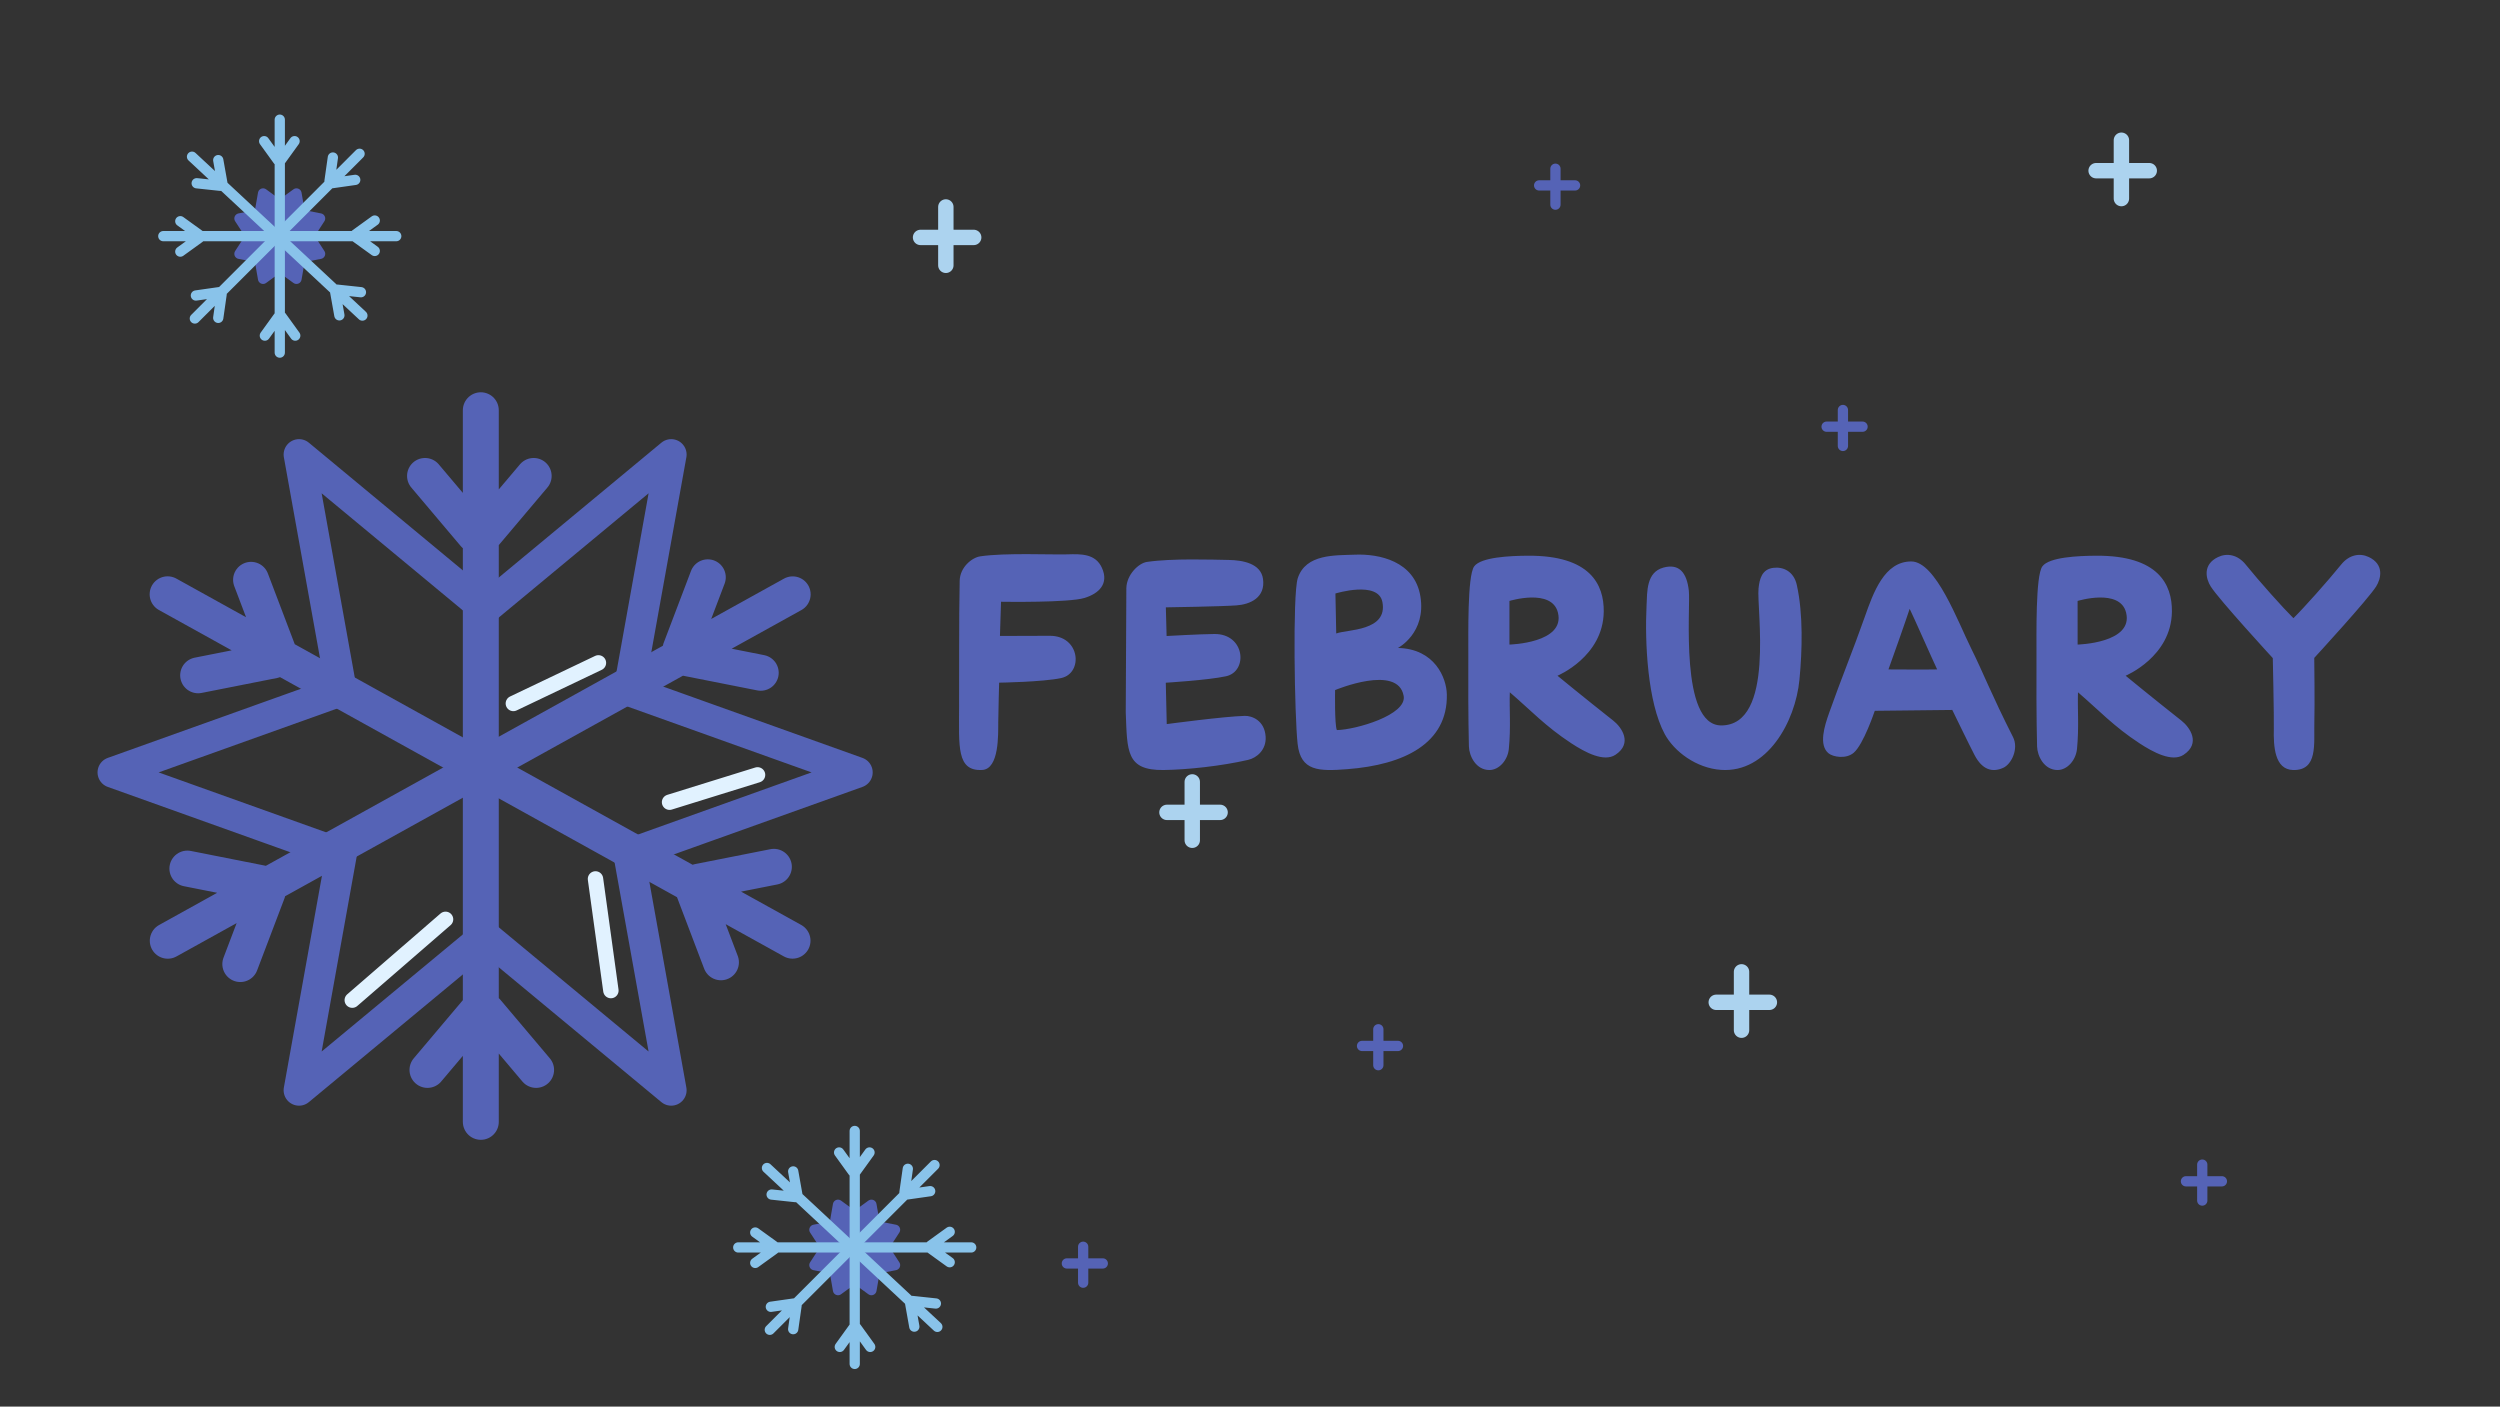 <svg width="487" height="274" xmlns="http://www.w3.org/2000/svg">
  <rect width="100%" height="100%" fill="#333333" stroke="none"/>
  <g fill="none" fill-rule="evenodd">
    <path d="M191.326 149.99c3.356-.18 3.116-7.011 3.132-9.307.013-1.925.173-7.699.173-7.699s8.56-.132 12.09-.897c4.343-.942 3.72-8.283-2.252-8.234-2.838.024-9.678.032-9.678.032l.21-6.662h.037c.76.013 13.155.192 16.217-.74 2.812-.856 4.814-2.765 3.393-5.881-1.257-2.755-4.055-2.698-6.705-2.613-3.128.1-12.058-.34-16.984.386-1.642.242-3.947 2.126-4.012 4.746-.17 6.872-.078 21.39-.117 24.558 0 7.682-.53 12.58 4.496 12.31zm35.34.008c4.674-.06 11.295-.783 16.479-1.977 1.631-.376 3.573-1.931 3.4-4.54-.21-3.146-2.67-4.064-4.06-4.029-4.06.104-15.204 1.6-15.204 1.6l-.186-8.059s8.2-.491 11.73-1.257c4.343-.941 3.72-8.283-2.251-8.233-2.84.023-9.32.391-9.32.391l-.148-5.583h.037c.675-.01 10.518-.16 13.699-.38 2.676-.187 5.702-1.505 5.19-5.163-.418-3-3.911-3.647-6.703-3.691-3.13-.05-10.98-.34-15.906.385-1.642.242-3.947 2.486-4.012 5.106l-.117 24.199c.302 7.576.041 11.326 7.372 11.231zm35.764-.162c11.134-.848 19.6-5.038 19.414-14.557-.063-3.202-2.324-8.89-9.521-9.057 0 0 5.55-2.9 4.366-10.07-1.13-6.844-8.02-8.298-12.763-8.102-3.754.156-9.582-.211-11.126 4.603-1.021 3.185-.618 26.907-.024 32.26.594 5.351 4.17 5.34 9.654 4.923zm-2.132-26.433l-.158-7.79s8.348-2.577 9.153 1.665c1.084 5.71-6.905 5.317-8.995 6.125zm.12 18.816c-.463-1.036-.344-7.791-.344-7.791s12.247-5.137 13.359 1.138c.658 3.715-9.368 6.593-13.014 6.653zM290.137 150c1.888 0 3.566-1.917 3.781-4.094.419-4.237.084-7.77.194-11.046 4.104 3.515 6.901 6.601 11.978 9.931 2.676 1.755 6.35 3.727 8.598 2.243 3.403-2.247 1.204-5.37-.413-6.646-5.742-4.53-10.882-8.758-10.882-8.758s8.904-3.682 9.016-12.468c.068-5.355-2.688-10.957-14.68-10.91-3.664.015-9.22.283-10.552 2.07-1.36 1.823-1.13 13.552-1.149 17.21-.025 4.671-.025 12.491.116 17.874.05 1.883 1.387 4.594 3.993 4.594zm3.903-24.437l-.002-8.5s8.253-2.537 9.446 2.27c1.48 5.96-9.444 6.23-9.444 6.23zm56.488 6.879c.556-5.76.743-12.806-.505-18.474-.593-2.694-2.667-3.6-4.592-3.352-2.205.284-2.677 2.142-2.869 4.022-.404 3.962 3.275 26.649-7.251 26.677-8.17.021-5.962-22.989-6.325-26.24-.403-3.612-1.934-5.317-4.927-4.516-3.377.904-3.177 4.664-3.313 7.467-.342 7.012.166 18.751 3.556 24.995 1.822 3.356 6.1 6.613 10.966 6.951 8.964.623 14.472-9.368 15.26-17.53zm39.691 17.136c1.618-.72 3.064-3.734 1.918-5.993-4.194-8.269-5.907-12.765-8.09-17.137-2.655-5.32-6.937-17.078-11.744-17.078-5.213 0-7.353 5.984-9.079 10.894-2.178 6.197-4.685 12.294-6.924 18.645-.895 2.54-2.044 6.172-.13 7.81.847.725 3.396 1.215 4.928-.078 1.917-1.617 4.109-8.178 4.109-8.178l15.097-.166s3.435 7.084 4.365 8.84c1.442 2.722 3.338 3.424 5.55 2.44zm-22.35-19.175c.917-2.519 3.415-9.588 4.134-11.805.798 1.616 4.333 9.646 5.352 11.803-2.457.06-7.484 0-9.486.002zM400.816 150c1.888 0 3.566-1.917 3.781-4.094.419-4.237.084-7.77.194-11.046 4.104 3.515 6.901 6.601 11.978 9.931 2.676 1.755 6.35 3.727 8.598 2.243 3.403-2.247 1.204-5.37-.413-6.646-5.742-4.53-10.882-8.758-10.882-8.758s8.904-3.682 9.016-12.468c.068-5.355-2.688-10.957-14.68-10.91-3.664.015-9.22.283-10.552 2.07-1.36 1.823-1.13 13.552-1.149 17.21-.025 4.671-.025 12.491.116 17.874.05 1.883 1.387 4.594 3.993 4.594zm3.903-24.437l-.002-8.5s8.253-2.537 9.446 2.27c1.48 5.96-9.444 6.23-9.444 6.23zm46.116 15.072c.091-3.417-.008-11.588-.018-12.474.648-.706 10.466-11.41 12.048-13.904.93-1.467 1.672-4.28-1.438-5.753-1.708-.809-3.794-.476-5.364 1.468-2.584 3.198-7.305 8.485-9.302 10.452-1.996-1.967-6.718-7.254-9.302-10.452-1.57-1.944-3.656-2.277-5.364-1.468-3.11 1.473-2.367 4.286-1.438 5.753 1.637 2.58 12.084 13.942 12.084 13.942s.252 11.386.2 13.741c-.076 3.42.138 7.974 3.761 8.058 4.885.114 4.019-5.117 4.133-9.363z" fill="#5563B6" fill-rule="nonzero"/>
    <g stroke="#5563B6">
      <g stroke-linecap="round" stroke-width="7">
        <path d="M32.652 115.768l121.734 67.478M150.751 168.856l-14.692 2.908M140.441 187.456l-5.319-14.001M48.908 112.948l5.319 14.002M38.598 131.549l14.692-2.909"/>
      </g>
      <g stroke-linecap="round" stroke-width="7">
        <path d="M93.662 79.916v138.62M104.434 208.42l-9.62-11.393M83.27 208.42l9.62-11.393M103.959 92.714l-9.62 11.393M82.795 92.714l9.62 11.393"/>
      </g>
      <g stroke-linecap="round" stroke-width="7">
        <path d="M154.414 115.778L32.68 183.256M46.81 187.8l5.32-14.002M36.5 169.199l14.693 2.909M148.192 131.057l-14.693-2.908M137.881 112.457l-5.319 14.001"/>
      </g>
      <path stroke-width="6" stroke-linejoin="round" d="M94.5 182.328l-36.25 30.057 8.27-45.988L22 150.465l44.52-15.931-8.27-45.989 36.25 30.058 36.25-30.058-8.27 45.989L167 150.465l-44.52 15.932 8.27 45.988z"/>
    </g>
    <path stroke="#E1F2FF" stroke-width="3" stroke-linecap="round" d="M130.429 156.27l17.142-5.326M100 137.036l16.575-7.909M68.62 194.829l18.173-15.743M116 171.214l3 21.75"/>
    <g stroke-width="2">
      <path stroke="#5563B6" fill="#5563B6" stroke-linejoin="round" d="M54.5 51.945l-3.253 2.37-.717-4.112-3.883-.759L48.886 46l-2.239-3.444 3.883-.76.717-4.11 3.253 2.37 3.253-2.37.717 4.11 3.883.76L60.114 46l2.239 3.444-3.883.76-.717 4.11z"/>
      <g stroke="#89C3EA" stroke-linecap="round">
        <path d="M37.406 30.526l33.188 30.948M70.31 56.923l-4.637-.496M66.11 61.428l-.819-4.592M42.515 31.192l.817 4.59M38.314 35.697l4.636.495"/>
      </g>
      <g stroke="#89C3EA" stroke-linecap="round">
        <path d="M54.5 23.311v45.378M57.515 65.378l-2.693-3.73M51.592 65.378l2.692-3.73M57.382 27.5l-2.692 3.73M51.459 27.5l2.692 3.73"/>
      </g>
      <g stroke="#89C3EA" stroke-linecap="round">
        <path d="M77.189 46H31.811M35.122 49.015l3.73-2.693M35.122 43.092l3.73 2.692M73 48.882l-3.73-2.692M73 42.959l-3.73 2.692"/>
      </g>
      <g stroke="#89C3EA" stroke-linecap="round">
        <path d="M70.044 29.956L37.956 62.044M42.514 61.92l.658-4.618M38.16 57.564l4.616-.658M69.2 35.038l-4.617.657M64.844 30.683l-.657 4.616"/>
      </g>
    </g>
    <g stroke-width="2">
      <path stroke="#5563B6" fill="#5563B6" stroke-linejoin="round" d="M166.5 248.945l-3.253 2.37-.717-4.112-3.883-.759 2.239-3.444-2.239-3.444 3.883-.76.717-4.11 3.253 2.37 3.253-2.37.717 4.11 3.883.76-2.239 3.444 2.239 3.444-3.883.76-.717 4.11z"/>
      <g stroke="#89C3EA" stroke-linecap="round">
        <path d="M149.406 227.526l33.188 30.948M182.31 253.923l-4.637-.496M178.11 258.428l-.819-4.592M154.515 228.192l.817 4.59M150.314 232.697l4.636.495"/>
      </g>
      <g stroke="#89C3EA" stroke-linecap="round">
        <path d="M166.5 220.311v45.378M169.515 262.378l-2.693-3.73M163.592 262.378l2.692-3.73M169.382 224.5l-2.692 3.73M163.459 224.5l2.692 3.73"/>
      </g>
      <g stroke="#89C3EA" stroke-linecap="round">
        <path d="M189.189 243h-45.378M147.122 246.015l3.73-2.693M147.122 240.092l3.73 2.692M185 245.882l-3.73-2.692M185 239.959l-3.73 2.692"/>
      </g>
      <g stroke="#89C3EA" stroke-linecap="round">
        <path d="M182.044 226.956l-32.088 32.088M154.514 258.92l.658-4.618M150.16 254.564l4.616-.658M181.2 232.038l-4.617.657M176.844 227.683l-.657 4.616"/>
      </g>
    </g>
    <path stroke="#ACD3EF" stroke-width="3" stroke-linecap="round" d="M413.25 27.316v11.368M418.676 33.25h-10.352"/>
    <path stroke="#5563B6" stroke-width="2" stroke-linecap="round" d="M303 32.868v7M306.824 36.118h-7M359 79.868v7M362.824 83.118h-7"/>
    <path stroke="#ACD3EF" stroke-width="3" stroke-linecap="round" d="M184.25 40.316v11.368M189.676 46.25h-10.352M339.25 189.316v11.368M344.676 195.25h-10.352"/>
    <path stroke="#5563B6" stroke-width="2" stroke-linecap="round" d="M268.5 200.5v7M272.324 203.75h-7M429 226.868v7M432.824 230.118h-7M211 242.868v7M214.824 246.118h-7"/>
    <path stroke="#ACD3EF" stroke-width="3" stroke-linecap="round" d="M232.25 152.316v11.368M237.676 158.25h-10.352"/>
  </g>
</svg>
